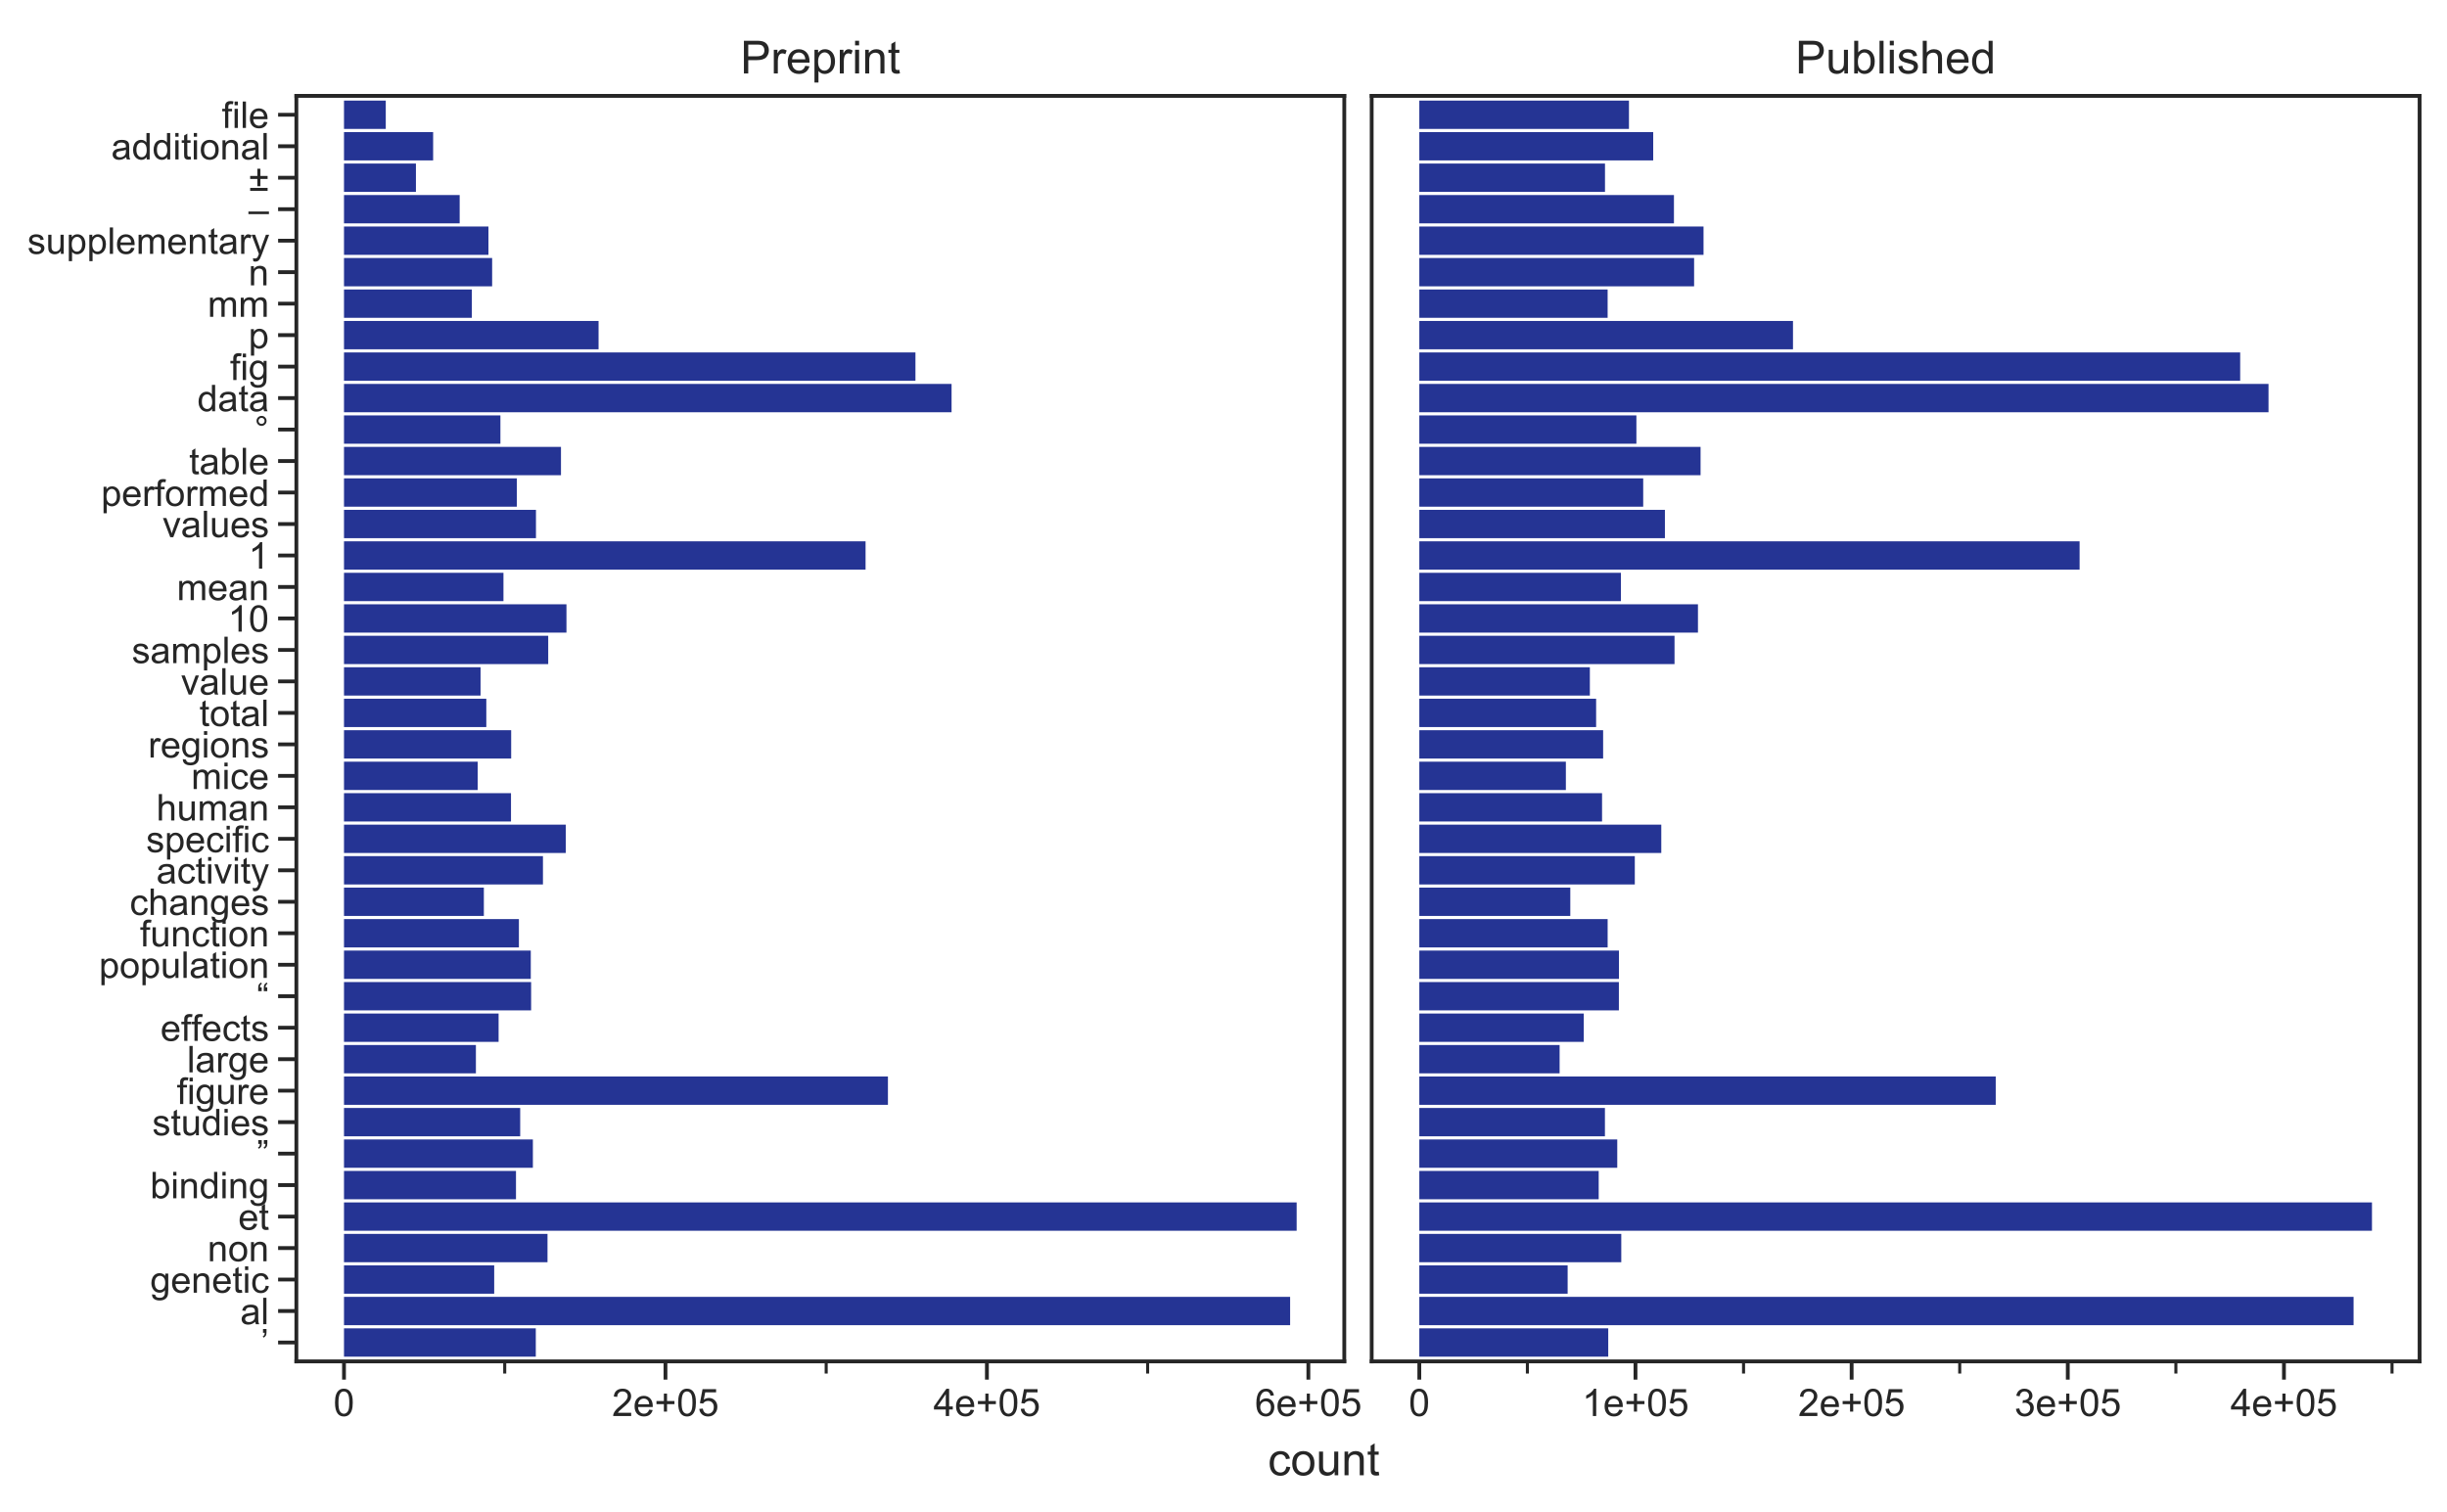 <?xml version="1.0" encoding="utf-8" standalone="no"?>
<!DOCTYPE svg PUBLIC "-//W3C//DTD SVG 1.1//EN"
  "http://www.w3.org/Graphics/SVG/1.1/DTD/svg11.dtd">
<!-- Created with matplotlib (https://matplotlib.org/) -->
<svg height="397.36pt" version="1.1" viewBox="0 0 643.087 397.36" width="643.087pt" xmlns="http://www.w3.org/2000/svg" xmlns:xlink="http://www.w3.org/1999/xlink">
 <defs>
  <style type="text/css">
*{stroke-linecap:butt;stroke-linejoin:round;}
  </style>
 </defs>
 <g id="figure_1">
  <g id="patch_1">
   <path d="M 0 397.36
L 643.087 397.36
L 643.087 0
L 0 0
z
" style="fill:#ffffff;"/>
  </g>
  <g id="axes_1">
   <g id="patch_2">
    <path d="M 77.887 357.84
L 353.287 357.84
L 353.287 25.2
L 77.887 25.2
z
" style="fill:#ffffff;"/>
   </g>
   <g id="matplotlib.axis_1">
    <g id="xtick_1">
     <g id="line2d_1">
      <defs>
       <path d="M 0 0
L 0 4.8
" id="mf5ac12da9e" style="stroke:#262626;"/>
      </defs>
      <g>
       <use style="fill:#262626;stroke:#262626;" x="90.405" xlink:href="#mf5ac12da9e" y="357.84"/>
      </g>
     </g>
     <g id="text_1">
      <!-- 0 -->
      <defs>
       <path d="M 4.156 35.297
Q 4.156 48 6.766 55.734
Q 9.375 63.484 14.516 67.672
Q 19.672 71.875 27.484 71.875
Q 33.25 71.875 37.594 69.547
Q 41.938 67.234 44.766 62.859
Q 47.609 58.5 49.219 52.219
Q 50.828 45.953 50.828 35.297
Q 50.828 22.703 48.234 14.969
Q 45.656 7.234 40.5 3
Q 35.359 -1.219 27.484 -1.219
Q 17.141 -1.219 11.234 6.203
Q 4.156 15.141 4.156 35.297
z
M 13.188 35.297
Q 13.188 17.672 17.312 11.828
Q 21.438 6 27.484 6
Q 33.547 6 37.672 11.859
Q 41.797 17.719 41.797 35.297
Q 41.797 52.984 37.672 58.781
Q 33.547 64.594 27.391 64.594
Q 21.344 64.594 17.719 59.469
Q 13.188 52.938 13.188 35.297
z
" id="ArialMT-48"/>
      </defs>
      <g style="fill:#262626;" transform="translate(87.625 372.198)scale(0.1 -0.1)">
       <use xlink:href="#ArialMT-48"/>
      </g>
     </g>
    </g>
    <g id="xtick_2">
     <g id="line2d_2">
      <g>
       <use style="fill:#262626;stroke:#262626;" x="174.885" xlink:href="#mf5ac12da9e" y="357.84"/>
      </g>
     </g>
     <g id="text_2">
      <!-- 2e+05 -->
      <defs>
       <path d="M 50.344 8.453
L 50.344 0
L 3.031 0
Q 2.938 3.172 4.047 6.109
Q 5.859 10.938 9.828 15.625
Q 13.812 20.312 21.344 26.469
Q 33.016 36.031 37.109 41.625
Q 41.219 47.219 41.219 52.203
Q 41.219 57.422 37.469 61
Q 33.734 64.594 27.734 64.594
Q 21.391 64.594 17.578 60.781
Q 13.766 56.984 13.719 50.25
L 4.688 51.172
Q 5.609 61.281 11.656 66.578
Q 17.719 71.875 27.938 71.875
Q 38.234 71.875 44.234 66.156
Q 50.25 60.453 50.25 52
Q 50.25 47.703 48.484 43.547
Q 46.734 39.406 42.656 34.812
Q 38.578 30.219 29.109 22.219
Q 21.188 15.578 18.938 13.203
Q 16.703 10.844 15.234 8.453
z
" id="ArialMT-50"/>
       <path d="M 42.094 16.703
L 51.172 15.578
Q 49.031 7.625 43.219 3.219
Q 37.406 -1.172 28.375 -1.172
Q 17 -1.172 10.328 5.828
Q 3.656 12.844 3.656 25.484
Q 3.656 38.578 10.391 45.797
Q 17.141 53.031 27.875 53.031
Q 38.281 53.031 44.875 45.953
Q 51.469 38.875 51.469 26.031
Q 51.469 25.25 51.422 23.688
L 12.75 23.688
Q 13.234 15.141 17.578 10.594
Q 21.922 6.062 28.422 6.062
Q 33.25 6.062 36.672 8.594
Q 40.094 11.141 42.094 16.703
z
M 13.234 30.906
L 42.188 30.906
Q 41.609 37.453 38.875 40.719
Q 34.672 45.797 27.984 45.797
Q 21.922 45.797 17.797 41.75
Q 13.672 37.703 13.234 30.906
z
" id="ArialMT-101"/>
       <path d="M 25.047 11.578
L 25.047 31.203
L 5.562 31.203
L 5.562 39.406
L 25.047 39.406
L 25.047 58.891
L 33.344 58.891
L 33.344 39.406
L 52.828 39.406
L 52.828 31.203
L 33.344 31.203
L 33.344 11.578
z
" id="ArialMT-43"/>
       <path d="M 4.156 18.75
L 13.375 19.531
Q 14.406 12.797 18.141 9.391
Q 21.875 6 27.156 6
Q 33.5 6 37.891 10.781
Q 42.281 15.578 42.281 23.484
Q 42.281 31 38.062 35.344
Q 33.844 39.703 27 39.703
Q 22.75 39.703 19.328 37.766
Q 15.922 35.844 13.969 32.766
L 5.719 33.844
L 12.641 70.609
L 48.25 70.609
L 48.25 62.203
L 19.672 62.203
L 15.828 42.969
Q 22.266 47.469 29.344 47.469
Q 38.719 47.469 45.156 40.969
Q 51.609 34.469 51.609 24.266
Q 51.609 14.547 45.953 7.469
Q 39.062 -1.219 27.156 -1.219
Q 17.391 -1.219 11.203 4.25
Q 5.031 9.719 4.156 18.75
z
" id="ArialMT-53"/>
      </defs>
      <g style="fill:#262626;" transform="translate(160.843 372.198)scale(0.1 -0.1)">
       <use xlink:href="#ArialMT-50"/>
       <use x="55.615" xlink:href="#ArialMT-101"/>
       <use x="111.23" xlink:href="#ArialMT-43"/>
       <use x="169.629" xlink:href="#ArialMT-48"/>
       <use x="225.244" xlink:href="#ArialMT-53"/>
      </g>
     </g>
    </g>
    <g id="xtick_3">
     <g id="line2d_3">
      <g>
       <use style="fill:#262626;stroke:#262626;" x="259.365" xlink:href="#mf5ac12da9e" y="357.84"/>
      </g>
     </g>
     <g id="text_3">
      <!-- 4e+05 -->
      <defs>
       <path d="M 32.328 0
L 32.328 17.141
L 1.266 17.141
L 1.266 25.203
L 33.938 71.578
L 41.109 71.578
L 41.109 25.203
L 50.781 25.203
L 50.781 17.141
L 41.109 17.141
L 41.109 0
z
M 32.328 25.203
L 32.328 57.469
L 9.906 25.203
z
" id="ArialMT-52"/>
      </defs>
      <g style="fill:#262626;" transform="translate(245.323 372.198)scale(0.1 -0.1)">
       <use xlink:href="#ArialMT-52"/>
       <use x="55.615" xlink:href="#ArialMT-101"/>
       <use x="111.23" xlink:href="#ArialMT-43"/>
       <use x="169.629" xlink:href="#ArialMT-48"/>
       <use x="225.244" xlink:href="#ArialMT-53"/>
      </g>
     </g>
    </g>
    <g id="xtick_4">
     <g id="line2d_4">
      <g>
       <use style="fill:#262626;stroke:#262626;" x="343.845" xlink:href="#mf5ac12da9e" y="357.84"/>
      </g>
     </g>
     <g id="text_4">
      <!-- 6e+05 -->
      <defs>
       <path d="M 49.75 54.047
L 41.016 53.375
Q 39.844 58.547 37.703 60.891
Q 34.125 64.656 28.906 64.656
Q 24.703 64.656 21.531 62.312
Q 17.391 59.281 14.984 53.469
Q 12.594 47.656 12.5 36.922
Q 15.672 41.75 20.266 44.094
Q 24.859 46.438 29.891 46.438
Q 38.672 46.438 44.844 39.969
Q 51.031 33.5 51.031 23.25
Q 51.031 16.5 48.125 10.719
Q 45.219 4.938 40.141 1.859
Q 35.062 -1.219 28.609 -1.219
Q 17.625 -1.219 10.688 6.859
Q 3.766 14.938 3.766 33.5
Q 3.766 54.25 11.422 63.672
Q 18.109 71.875 29.438 71.875
Q 37.891 71.875 43.281 67.141
Q 48.688 62.406 49.75 54.047
z
M 13.875 23.188
Q 13.875 18.656 15.797 14.5
Q 17.719 10.359 21.188 8.172
Q 24.656 6 28.469 6
Q 34.031 6 38.031 10.484
Q 42.047 14.984 42.047 22.703
Q 42.047 30.125 38.078 34.391
Q 34.125 38.672 28.125 38.672
Q 22.172 38.672 18.016 34.391
Q 13.875 30.125 13.875 23.188
z
" id="ArialMT-54"/>
      </defs>
      <g style="fill:#262626;" transform="translate(329.803 372.198)scale(0.1 -0.1)">
       <use xlink:href="#ArialMT-54"/>
       <use x="55.615" xlink:href="#ArialMT-101"/>
       <use x="111.23" xlink:href="#ArialMT-43"/>
       <use x="169.629" xlink:href="#ArialMT-48"/>
       <use x="225.244" xlink:href="#ArialMT-53"/>
      </g>
     </g>
    </g>
    <g id="xtick_5">
     <g id="line2d_5">
      <defs>
       <path d="M 0 0
L 0 3.2
" id="m378b5d8abe" style="stroke:#262626;stroke-width:0.8;"/>
      </defs>
      <g>
       <use style="fill:#262626;stroke:#262626;stroke-width:0.8;" x="132.645" xlink:href="#m378b5d8abe" y="357.84"/>
      </g>
     </g>
    </g>
    <g id="xtick_6">
     <g id="line2d_6">
      <g>
       <use style="fill:#262626;stroke:#262626;stroke-width:0.8;" x="217.125" xlink:href="#m378b5d8abe" y="357.84"/>
      </g>
     </g>
    </g>
    <g id="xtick_7">
     <g id="line2d_7">
      <g>
       <use style="fill:#262626;stroke:#262626;stroke-width:0.8;" x="301.605" xlink:href="#m378b5d8abe" y="357.84"/>
      </g>
     </g>
    </g>
   </g>
   <g id="matplotlib.axis_2">
    <g id="ytick_1">
     <g id="line2d_8">
      <defs>
       <path d="M 0 0
L -4.8 0
" id="m46bb3c29c1" style="stroke:#262626;"/>
      </defs>
      <g>
       <use style="fill:#262626;stroke:#262626;" x="77.887" xlink:href="#m46bb3c29c1" y="352.875"/>
      </g>
     </g>
     <g id="text_5">
      <!-- ’ -->
      <defs>
       <path d="M 6.062 62.109
L 6.062 72.312
L 15.484 72.312
L 15.484 64.266
Q 15.484 57.719 13.969 54.828
Q 11.859 50.875 7.422 48.875
L 5.281 52.344
Q 7.906 53.422 9.203 55.734
Q 10.5 58.062 10.641 62.109
z
" id="ArialMT-8217"/>
      </defs>
      <g style="fill:#262626;" transform="translate(68.536 356.34)scale(0.097 -0.097)">
       <use xlink:href="#ArialMT-8217"/>
      </g>
     </g>
    </g>
    <g id="ytick_2">
     <g id="line2d_9">
      <g>
       <use style="fill:#262626;stroke:#262626;" x="77.887" xlink:href="#m46bb3c29c1" y="344.601"/>
      </g>
     </g>
     <g id="text_6">
      <!-- al -->
      <defs>
       <path d="M 40.438 6.391
Q 35.547 2.25 31.031 0.531
Q 26.516 -1.172 21.344 -1.172
Q 12.797 -1.172 8.203 3
Q 3.609 7.172 3.609 13.672
Q 3.609 17.484 5.344 20.625
Q 7.078 23.781 9.891 25.688
Q 12.703 27.594 16.219 28.562
Q 18.797 29.25 24.031 29.891
Q 34.672 31.156 39.703 32.906
Q 39.75 34.719 39.75 35.203
Q 39.75 40.578 37.25 42.781
Q 33.891 45.75 27.25 45.75
Q 21.047 45.75 18.094 43.578
Q 15.141 41.406 13.719 35.891
L 5.125 37.062
Q 6.297 42.578 8.984 45.969
Q 11.672 49.359 16.75 51.188
Q 21.828 53.031 28.516 53.031
Q 35.156 53.031 39.297 51.469
Q 43.453 49.906 45.406 47.531
Q 47.359 45.172 48.141 41.547
Q 48.578 39.312 48.578 33.453
L 48.578 21.734
Q 48.578 9.469 49.141 6.219
Q 49.703 2.984 51.375 0
L 42.188 0
Q 40.828 2.734 40.438 6.391
z
M 39.703 26.031
Q 34.906 24.078 25.344 22.703
Q 19.922 21.922 17.672 20.938
Q 15.438 19.969 14.203 18.094
Q 12.984 16.219 12.984 13.922
Q 12.984 10.406 15.641 8.062
Q 18.312 5.719 23.438 5.719
Q 28.516 5.719 32.469 7.938
Q 36.422 10.156 38.281 14.016
Q 39.703 17 39.703 22.797
z
" id="ArialMT-97"/>
       <path d="M 6.391 0
L 6.391 71.578
L 15.188 71.578
L 15.188 0
z
" id="ArialMT-108"/>
      </defs>
      <g style="fill:#262626;" transform="translate(63.153 348.065)scale(0.097 -0.097)">
       <use xlink:href="#ArialMT-97"/>
       <use x="55.615" xlink:href="#ArialMT-108"/>
      </g>
     </g>
    </g>
    <g id="ytick_3">
     <g id="line2d_10">
      <g>
       <use style="fill:#262626;stroke:#262626;" x="77.887" xlink:href="#m46bb3c29c1" y="336.326"/>
      </g>
     </g>
     <g id="text_7">
      <!-- genetic -->
      <defs>
       <path d="M 4.984 -4.297
L 13.531 -5.562
Q 14.062 -9.516 16.5 -11.328
Q 19.781 -13.766 25.438 -13.766
Q 31.547 -13.766 34.859 -11.328
Q 38.188 -8.891 39.359 -4.5
Q 40.047 -1.812 39.984 6.781
Q 34.234 0 25.641 0
Q 14.938 0 9.078 7.719
Q 3.219 15.438 3.219 26.219
Q 3.219 33.641 5.906 39.906
Q 8.594 46.188 13.688 49.609
Q 18.797 53.031 25.688 53.031
Q 34.859 53.031 40.828 45.609
L 40.828 51.859
L 48.922 51.859
L 48.922 7.031
Q 48.922 -5.078 46.453 -10.125
Q 44 -15.188 38.641 -18.109
Q 33.297 -21.047 25.484 -21.047
Q 16.219 -21.047 10.5 -16.875
Q 4.781 -12.703 4.984 -4.297
z
M 12.25 26.859
Q 12.25 16.656 16.297 11.969
Q 20.359 7.281 26.469 7.281
Q 32.516 7.281 36.609 11.938
Q 40.719 16.609 40.719 26.562
Q 40.719 36.078 36.5 40.906
Q 32.281 45.75 26.312 45.75
Q 20.453 45.75 16.344 40.984
Q 12.25 36.234 12.25 26.859
z
" id="ArialMT-103"/>
       <path d="M 6.594 0
L 6.594 51.859
L 14.5 51.859
L 14.5 44.484
Q 20.219 53.031 31 53.031
Q 35.688 53.031 39.625 51.344
Q 43.562 49.656 45.516 46.922
Q 47.469 44.188 48.25 40.438
Q 48.734 37.984 48.734 31.891
L 48.734 0
L 39.938 0
L 39.938 31.547
Q 39.938 36.922 38.906 39.578
Q 37.891 42.234 35.281 43.812
Q 32.672 45.406 29.156 45.406
Q 23.531 45.406 19.453 41.844
Q 15.375 38.281 15.375 28.328
L 15.375 0
z
" id="ArialMT-110"/>
       <path d="M 25.781 7.859
L 27.047 0.094
Q 23.344 -0.688 20.406 -0.688
Q 15.625 -0.688 12.984 0.828
Q 10.359 2.344 9.281 4.812
Q 8.203 7.281 8.203 15.188
L 8.203 45.016
L 1.766 45.016
L 1.766 51.859
L 8.203 51.859
L 8.203 64.703
L 16.938 69.969
L 16.938 51.859
L 25.781 51.859
L 25.781 45.016
L 16.938 45.016
L 16.938 14.703
Q 16.938 10.938 17.406 9.859
Q 17.875 8.797 18.922 8.156
Q 19.969 7.516 21.922 7.516
Q 23.391 7.516 25.781 7.859
z
" id="ArialMT-116"/>
       <path d="M 6.641 61.469
L 6.641 71.578
L 15.438 71.578
L 15.438 61.469
z
M 6.641 0
L 6.641 51.859
L 15.438 51.859
L 15.438 0
z
" id="ArialMT-105"/>
       <path d="M 40.438 19
L 49.078 17.875
Q 47.656 8.938 41.812 3.875
Q 35.984 -1.172 27.484 -1.172
Q 16.844 -1.172 10.375 5.781
Q 3.906 12.75 3.906 25.734
Q 3.906 34.125 6.688 40.422
Q 9.469 46.734 15.156 49.875
Q 20.844 53.031 27.547 53.031
Q 35.984 53.031 41.359 48.75
Q 46.734 44.484 48.25 36.625
L 39.703 35.297
Q 38.484 40.531 35.375 43.156
Q 32.281 45.797 27.875 45.797
Q 21.234 45.797 17.078 41.031
Q 12.938 36.281 12.938 25.984
Q 12.938 15.531 16.938 10.797
Q 20.953 6.062 27.391 6.062
Q 32.562 6.062 36.031 9.234
Q 39.5 12.406 40.438 19
z
" id="ArialMT-99"/>
      </defs>
      <g style="fill:#262626;" transform="translate(39.475 339.79)scale(0.097 -0.097)">
       <use xlink:href="#ArialMT-103"/>
       <use x="55.615" xlink:href="#ArialMT-101"/>
       <use x="111.23" xlink:href="#ArialMT-110"/>
       <use x="166.846" xlink:href="#ArialMT-101"/>
       <use x="222.461" xlink:href="#ArialMT-116"/>
       <use x="250.244" xlink:href="#ArialMT-105"/>
       <use x="272.461" xlink:href="#ArialMT-99"/>
      </g>
     </g>
    </g>
    <g id="ytick_4">
     <g id="line2d_11">
      <g>
       <use style="fill:#262626;stroke:#262626;" x="77.887" xlink:href="#m46bb3c29c1" y="328.051"/>
      </g>
     </g>
     <g id="text_8">
      <!-- non -->
      <defs>
       <path d="M 3.328 25.922
Q 3.328 40.328 11.328 47.266
Q 18.016 53.031 27.641 53.031
Q 38.328 53.031 45.109 46.016
Q 51.906 39.016 51.906 26.656
Q 51.906 16.656 48.906 10.906
Q 45.906 5.172 40.156 2
Q 34.422 -1.172 27.641 -1.172
Q 16.75 -1.172 10.031 5.812
Q 3.328 12.797 3.328 25.922
z
M 12.359 25.922
Q 12.359 15.969 16.703 11.016
Q 21.047 6.062 27.641 6.062
Q 34.188 6.062 38.531 11.031
Q 42.875 16.016 42.875 26.219
Q 42.875 35.844 38.5 40.797
Q 34.125 45.75 27.641 45.75
Q 21.047 45.75 16.703 40.812
Q 12.359 35.891 12.359 25.922
z
" id="ArialMT-111"/>
      </defs>
      <g style="fill:#262626;" transform="translate(54.538 331.516)scale(0.097 -0.097)">
       <use xlink:href="#ArialMT-110"/>
       <use x="55.615" xlink:href="#ArialMT-111"/>
       <use x="111.23" xlink:href="#ArialMT-110"/>
      </g>
     </g>
    </g>
    <g id="ytick_5">
     <g id="line2d_12">
      <g>
       <use style="fill:#262626;stroke:#262626;" x="77.887" xlink:href="#m46bb3c29c1" y="319.777"/>
      </g>
     </g>
     <g id="text_9">
      <!-- et -->
      <g style="fill:#262626;" transform="translate(62.615 323.241)scale(0.097 -0.097)">
       <use xlink:href="#ArialMT-101"/>
       <use x="55.615" xlink:href="#ArialMT-116"/>
      </g>
     </g>
    </g>
    <g id="ytick_6">
     <g id="line2d_13">
      <g>
       <use style="fill:#262626;stroke:#262626;" x="77.887" xlink:href="#m46bb3c29c1" y="311.502"/>
      </g>
     </g>
     <g id="text_10">
      <!-- binding -->
      <defs>
       <path d="M 14.703 0
L 6.547 0
L 6.547 71.578
L 15.328 71.578
L 15.328 46.047
Q 20.906 53.031 29.547 53.031
Q 34.328 53.031 38.594 51.094
Q 42.875 49.172 45.625 45.672
Q 48.391 42.188 49.953 37.25
Q 51.516 32.328 51.516 26.703
Q 51.516 13.375 44.922 6.094
Q 38.328 -1.172 29.109 -1.172
Q 19.922 -1.172 14.703 6.5
z
M 14.594 26.312
Q 14.594 17 17.141 12.844
Q 21.297 6.062 28.375 6.062
Q 34.125 6.062 38.328 11.062
Q 42.531 16.062 42.531 25.984
Q 42.531 36.141 38.5 40.969
Q 34.469 45.797 28.766 45.797
Q 23 45.797 18.797 40.797
Q 14.594 35.797 14.594 26.312
z
" id="ArialMT-98"/>
       <path d="M 40.234 0
L 40.234 6.547
Q 35.297 -1.172 25.734 -1.172
Q 19.531 -1.172 14.328 2.25
Q 9.125 5.672 6.266 11.797
Q 3.422 17.922 3.422 25.875
Q 3.422 33.641 6 39.969
Q 8.594 46.297 13.766 49.656
Q 18.953 53.031 25.344 53.031
Q 30.031 53.031 33.688 51.047
Q 37.359 49.078 39.656 45.906
L 39.656 71.578
L 48.391 71.578
L 48.391 0
z
M 12.453 25.875
Q 12.453 15.922 16.641 10.984
Q 20.844 6.062 26.562 6.062
Q 32.328 6.062 36.344 10.766
Q 40.375 15.484 40.375 25.141
Q 40.375 35.797 36.266 40.766
Q 32.172 45.75 26.172 45.75
Q 20.312 45.75 16.375 40.969
Q 12.453 36.188 12.453 25.875
z
" id="ArialMT-100"/>
      </defs>
      <g style="fill:#262626;" transform="translate(39.471 314.966)scale(0.097 -0.097)">
       <use xlink:href="#ArialMT-98"/>
       <use x="55.615" xlink:href="#ArialMT-105"/>
       <use x="77.832" xlink:href="#ArialMT-110"/>
       <use x="133.447" xlink:href="#ArialMT-100"/>
       <use x="189.062" xlink:href="#ArialMT-105"/>
       <use x="211.279" xlink:href="#ArialMT-110"/>
       <use x="266.895" xlink:href="#ArialMT-103"/>
      </g>
     </g>
    </g>
    <g id="ytick_7">
     <g id="line2d_14">
      <g>
       <use style="fill:#262626;stroke:#262626;" x="77.887" xlink:href="#m46bb3c29c1" y="303.227"/>
      </g>
     </g>
     <g id="text_11">
      <!-- ” -->
      <defs>
       <path d="M 4.25 62.109
L 4.25 72.312
L 13.672 72.312
L 13.672 64.266
Q 13.672 57.719 12.156 54.828
Q 10.062 50.875 5.609 48.875
L 3.469 52.344
Q 6.109 53.422 7.391 55.734
Q 8.688 58.062 8.844 62.109
z
M 19.391 62.109
L 19.391 72.312
L 28.812 72.312
L 28.812 64.266
Q 28.812 57.719 27.297 54.828
Q 25.203 50.875 20.75 48.875
L 18.609 52.344
Q 21.234 53.422 22.531 55.734
Q 23.828 58.062 23.969 62.109
z
" id="ArialMT-8221"/>
      </defs>
      <g style="fill:#262626;" transform="translate(67.464 306.692)scale(0.097 -0.097)">
       <use xlink:href="#ArialMT-8221"/>
      </g>
     </g>
    </g>
    <g id="ytick_8">
     <g id="line2d_15">
      <g>
       <use style="fill:#262626;stroke:#262626;" x="77.887" xlink:href="#m46bb3c29c1" y="294.953"/>
      </g>
     </g>
     <g id="text_12">
      <!-- studies -->
      <defs>
       <path d="M 3.078 15.484
L 11.766 16.844
Q 12.5 11.625 15.844 8.844
Q 19.188 6.062 25.203 6.062
Q 31.25 6.062 34.172 8.516
Q 37.109 10.984 37.109 14.312
Q 37.109 17.281 34.516 19
Q 32.719 20.172 25.531 21.969
Q 15.875 24.422 12.141 26.203
Q 8.406 27.984 6.469 31.125
Q 4.547 34.281 4.547 38.094
Q 4.547 41.547 6.125 44.5
Q 7.719 47.469 10.453 49.422
Q 12.5 50.922 16.031 51.969
Q 19.578 53.031 23.641 53.031
Q 29.734 53.031 34.344 51.266
Q 38.969 49.516 41.156 46.5
Q 43.359 43.5 44.188 38.484
L 35.594 37.312
Q 35.016 41.312 32.203 43.547
Q 29.391 45.797 24.266 45.797
Q 18.219 45.797 15.625 43.797
Q 13.031 41.797 13.031 39.109
Q 13.031 37.406 14.109 36.031
Q 15.188 34.625 17.484 33.688
Q 18.797 33.203 25.25 31.453
Q 34.578 28.953 38.25 27.359
Q 41.938 25.781 44.031 22.75
Q 46.141 19.734 46.141 15.234
Q 46.141 10.844 43.578 6.953
Q 41.016 3.078 36.172 0.953
Q 31.344 -1.172 25.25 -1.172
Q 15.141 -1.172 9.844 3.031
Q 4.547 7.234 3.078 15.484
z
" id="ArialMT-115"/>
       <path d="M 40.578 0
L 40.578 7.625
Q 34.516 -1.172 24.125 -1.172
Q 19.531 -1.172 15.547 0.578
Q 11.578 2.344 9.641 5
Q 7.719 7.672 6.938 11.531
Q 6.391 14.109 6.391 19.734
L 6.391 51.859
L 15.188 51.859
L 15.188 23.094
Q 15.188 16.219 15.719 13.812
Q 16.547 10.359 19.234 8.375
Q 21.922 6.391 25.875 6.391
Q 29.828 6.391 33.297 8.422
Q 36.766 10.453 38.203 13.938
Q 39.656 17.438 39.656 24.078
L 39.656 51.859
L 48.438 51.859
L 48.438 0
z
" id="ArialMT-117"/>
      </defs>
      <g style="fill:#262626;" transform="translate(40.018 298.417)scale(0.097 -0.097)">
       <use xlink:href="#ArialMT-115"/>
       <use x="50" xlink:href="#ArialMT-116"/>
       <use x="77.783" xlink:href="#ArialMT-117"/>
       <use x="133.398" xlink:href="#ArialMT-100"/>
       <use x="189.014" xlink:href="#ArialMT-105"/>
       <use x="211.23" xlink:href="#ArialMT-101"/>
       <use x="266.846" xlink:href="#ArialMT-115"/>
      </g>
     </g>
    </g>
    <g id="ytick_9">
     <g id="line2d_16">
      <g>
       <use style="fill:#262626;stroke:#262626;" x="77.887" xlink:href="#m46bb3c29c1" y="286.678"/>
      </g>
     </g>
     <g id="text_13">
      <!-- figure -->
      <defs>
       <path d="M 8.688 0
L 8.688 45.016
L 0.922 45.016
L 0.922 51.859
L 8.688 51.859
L 8.688 57.375
Q 8.688 62.594 9.625 65.141
Q 10.891 68.562 14.078 70.672
Q 17.281 72.797 23.047 72.797
Q 26.766 72.797 31.25 71.922
L 29.938 64.266
Q 27.203 64.75 24.75 64.75
Q 20.75 64.75 19.094 63.031
Q 17.438 61.328 17.438 56.641
L 17.438 51.859
L 27.547 51.859
L 27.547 45.016
L 17.438 45.016
L 17.438 0
z
" id="ArialMT-102"/>
       <path d="M 6.5 0
L 6.5 51.859
L 14.406 51.859
L 14.406 44
Q 17.438 49.516 20 51.266
Q 22.562 53.031 25.641 53.031
Q 30.078 53.031 34.672 50.203
L 31.641 42.047
Q 28.422 43.953 25.203 43.953
Q 22.312 43.953 20.016 42.219
Q 17.719 40.484 16.75 37.406
Q 15.281 32.719 15.281 27.156
L 15.281 0
z
" id="ArialMT-114"/>
      </defs>
      <g style="fill:#262626;" transform="translate(46.475 290.202)scale(0.097 -0.097)">
       <use xlink:href="#ArialMT-102"/>
       <use x="27.783" xlink:href="#ArialMT-105"/>
       <use x="50" xlink:href="#ArialMT-103"/>
       <use x="105.615" xlink:href="#ArialMT-117"/>
       <use x="161.23" xlink:href="#ArialMT-114"/>
       <use x="194.531" xlink:href="#ArialMT-101"/>
      </g>
     </g>
    </g>
    <g id="ytick_10">
     <g id="line2d_17">
      <g>
       <use style="fill:#262626;stroke:#262626;" x="77.887" xlink:href="#m46bb3c29c1" y="278.404"/>
      </g>
     </g>
     <g id="text_14">
      <!-- large -->
      <g style="fill:#262626;" transform="translate(49.164 281.868)scale(0.097 -0.097)">
       <use xlink:href="#ArialMT-108"/>
       <use x="22.217" xlink:href="#ArialMT-97"/>
       <use x="77.832" xlink:href="#ArialMT-114"/>
       <use x="111.133" xlink:href="#ArialMT-103"/>
       <use x="166.748" xlink:href="#ArialMT-101"/>
      </g>
     </g>
    </g>
    <g id="ytick_11">
     <g id="line2d_18">
      <g>
       <use style="fill:#262626;stroke:#262626;" x="77.887" xlink:href="#m46bb3c29c1" y="270.129"/>
      </g>
     </g>
     <g id="text_15">
      <!-- effects -->
      <g style="fill:#262626;" transform="translate(42.175 273.593)scale(0.097 -0.097)">
       <use xlink:href="#ArialMT-101"/>
       <use x="55.615" xlink:href="#ArialMT-102"/>
       <use x="83.383" xlink:href="#ArialMT-102"/>
       <use x="111.166" xlink:href="#ArialMT-101"/>
       <use x="166.781" xlink:href="#ArialMT-99"/>
       <use x="216.781" xlink:href="#ArialMT-116"/>
       <use x="244.564" xlink:href="#ArialMT-115"/>
      </g>
     </g>
    </g>
    <g id="ytick_12">
     <g id="line2d_19">
      <g>
       <use style="fill:#262626;stroke:#262626;" x="77.887" xlink:href="#m46bb3c29c1" y="261.854"/>
      </g>
     </g>
     <g id="text_16">
      <!-- “ -->
      <defs>
       <path d="M 13.484 59.578
L 13.484 49.359
L 4.047 49.359
L 4.047 57.422
Q 4.047 63.969 5.609 66.891
Q 7.672 70.797 12.109 72.797
L 14.266 69.391
Q 11.578 68.266 10.297 66.031
Q 9.031 63.812 8.891 59.578
z
M 28.609 59.578
L 28.609 49.359
L 19.188 49.359
L 19.188 57.422
Q 19.188 63.969 20.75 66.891
Q 22.797 70.797 27.25 72.797
L 29.391 69.391
Q 26.703 68.266 25.438 66.031
Q 24.172 63.812 24.031 59.578
z
" id="ArialMT-8220"/>
      </defs>
      <g style="fill:#262626;" transform="translate(67.464 265.319)scale(0.097 -0.097)">
       <use xlink:href="#ArialMT-8220"/>
      </g>
     </g>
    </g>
    <g id="ytick_13">
     <g id="line2d_20">
      <g>
       <use style="fill:#262626;stroke:#262626;" x="77.887" xlink:href="#m46bb3c29c1" y="253.58"/>
      </g>
     </g>
     <g id="text_17">
      <!-- population -->
      <defs>
       <path d="M 6.594 -19.875
L 6.594 51.859
L 14.594 51.859
L 14.594 45.125
Q 17.438 49.078 21 51.047
Q 24.562 53.031 29.641 53.031
Q 36.281 53.031 41.359 49.609
Q 46.438 46.188 49.016 39.953
Q 51.609 33.734 51.609 26.312
Q 51.609 18.359 48.75 11.984
Q 45.906 5.609 40.453 2.219
Q 35.016 -1.172 29 -1.172
Q 24.609 -1.172 21.109 0.688
Q 17.625 2.547 15.375 5.375
L 15.375 -19.875
z
M 14.547 25.641
Q 14.547 15.625 18.594 10.844
Q 22.656 6.062 28.422 6.062
Q 34.281 6.062 38.453 11.016
Q 42.625 15.969 42.625 26.375
Q 42.625 36.281 38.547 41.203
Q 34.469 46.141 28.812 46.141
Q 23.188 46.141 18.859 40.891
Q 14.547 35.641 14.547 25.641
z
" id="ArialMT-112"/>
      </defs>
      <g style="fill:#262626;" transform="translate(26.015 257.044)scale(0.097 -0.097)">
       <use xlink:href="#ArialMT-112"/>
       <use x="55.615" xlink:href="#ArialMT-111"/>
       <use x="111.23" xlink:href="#ArialMT-112"/>
       <use x="166.846" xlink:href="#ArialMT-117"/>
       <use x="222.461" xlink:href="#ArialMT-108"/>
       <use x="244.678" xlink:href="#ArialMT-97"/>
       <use x="300.293" xlink:href="#ArialMT-116"/>
       <use x="328.076" xlink:href="#ArialMT-105"/>
       <use x="350.293" xlink:href="#ArialMT-111"/>
       <use x="405.908" xlink:href="#ArialMT-110"/>
      </g>
     </g>
    </g>
    <g id="ytick_14">
     <g id="line2d_21">
      <g>
       <use style="fill:#262626;stroke:#262626;" x="77.887" xlink:href="#m46bb3c29c1" y="245.305"/>
      </g>
     </g>
     <g id="text_18">
      <!-- function -->
      <g style="fill:#262626;" transform="translate(36.786 248.769)scale(0.097 -0.097)">
       <use xlink:href="#ArialMT-102"/>
       <use x="27.783" xlink:href="#ArialMT-117"/>
       <use x="83.398" xlink:href="#ArialMT-110"/>
       <use x="139.014" xlink:href="#ArialMT-99"/>
       <use x="189.014" xlink:href="#ArialMT-116"/>
       <use x="216.797" xlink:href="#ArialMT-105"/>
       <use x="239.014" xlink:href="#ArialMT-111"/>
       <use x="294.629" xlink:href="#ArialMT-110"/>
      </g>
     </g>
    </g>
    <g id="ytick_15">
     <g id="line2d_22">
      <g>
       <use style="fill:#262626;stroke:#262626;" x="77.887" xlink:href="#m46bb3c29c1" y="237.03"/>
      </g>
     </g>
     <g id="text_19">
      <!-- changes -->
      <defs>
       <path d="M 6.594 0
L 6.594 71.578
L 15.375 71.578
L 15.375 45.906
Q 21.531 53.031 30.906 53.031
Q 36.672 53.031 40.922 50.75
Q 45.172 48.484 47 44.484
Q 48.828 40.484 48.828 32.859
L 48.828 0
L 40.047 0
L 40.047 32.859
Q 40.047 39.453 37.188 42.453
Q 34.328 45.453 29.109 45.453
Q 25.203 45.453 21.75 43.422
Q 18.312 41.406 16.844 37.938
Q 15.375 34.469 15.375 28.375
L 15.375 0
z
" id="ArialMT-104"/>
      </defs>
      <g style="fill:#262626;" transform="translate(34.092 240.495)scale(0.097 -0.097)">
       <use xlink:href="#ArialMT-99"/>
       <use x="50" xlink:href="#ArialMT-104"/>
       <use x="105.615" xlink:href="#ArialMT-97"/>
       <use x="161.23" xlink:href="#ArialMT-110"/>
       <use x="216.846" xlink:href="#ArialMT-103"/>
       <use x="272.461" xlink:href="#ArialMT-101"/>
       <use x="328.076" xlink:href="#ArialMT-115"/>
      </g>
     </g>
    </g>
    <g id="ytick_16">
     <g id="line2d_23">
      <g>
       <use style="fill:#262626;stroke:#262626;" x="77.887" xlink:href="#m46bb3c29c1" y="228.756"/>
      </g>
     </g>
     <g id="text_20">
      <!-- activity -->
      <defs>
       <path d="M 21 0
L 1.266 51.859
L 10.547 51.859
L 21.688 20.797
Q 23.484 15.766 25 10.359
Q 26.172 14.453 28.266 20.219
L 39.797 51.859
L 48.828 51.859
L 29.203 0
z
" id="ArialMT-118"/>
       <path d="M 6.203 -19.969
L 5.219 -11.719
Q 8.109 -12.5 10.25 -12.5
Q 13.188 -12.5 14.938 -11.516
Q 16.703 -10.547 17.828 -8.797
Q 18.656 -7.469 20.516 -2.25
Q 20.75 -1.516 21.297 -0.094
L 1.609 51.859
L 11.078 51.859
L 21.875 21.828
Q 23.969 16.109 25.641 9.812
Q 27.156 15.875 29.25 21.625
L 40.328 51.859
L 49.125 51.859
L 29.391 -0.875
Q 26.219 -9.422 24.469 -12.641
Q 22.125 -17 19.094 -19.016
Q 16.062 -21.047 11.859 -21.047
Q 9.328 -21.047 6.203 -19.969
z
" id="ArialMT-121"/>
      </defs>
      <g style="fill:#262626;" transform="translate(41.104 232.22)scale(0.097 -0.097)">
       <use xlink:href="#ArialMT-97"/>
       <use x="55.615" xlink:href="#ArialMT-99"/>
       <use x="105.615" xlink:href="#ArialMT-116"/>
       <use x="133.398" xlink:href="#ArialMT-105"/>
       <use x="155.615" xlink:href="#ArialMT-118"/>
       <use x="205.615" xlink:href="#ArialMT-105"/>
       <use x="227.832" xlink:href="#ArialMT-116"/>
       <use x="255.615" xlink:href="#ArialMT-121"/>
      </g>
     </g>
    </g>
    <g id="ytick_17">
     <g id="line2d_24">
      <g>
       <use style="fill:#262626;stroke:#262626;" x="77.887" xlink:href="#m46bb3c29c1" y="220.481"/>
      </g>
     </g>
     <g id="text_21">
      <!-- specific -->
      <g style="fill:#262626;" transform="translate(38.41 224.005)scale(0.097 -0.097)">
       <use xlink:href="#ArialMT-115"/>
       <use x="50" xlink:href="#ArialMT-112"/>
       <use x="105.615" xlink:href="#ArialMT-101"/>
       <use x="161.23" xlink:href="#ArialMT-99"/>
       <use x="211.23" xlink:href="#ArialMT-105"/>
       <use x="233.447" xlink:href="#ArialMT-102"/>
       <use x="261.23" xlink:href="#ArialMT-105"/>
       <use x="283.447" xlink:href="#ArialMT-99"/>
      </g>
     </g>
    </g>
    <g id="ytick_18">
     <g id="line2d_25">
      <g>
       <use style="fill:#262626;stroke:#262626;" x="77.887" xlink:href="#m46bb3c29c1" y="212.207"/>
      </g>
     </g>
     <g id="text_22">
      <!-- human -->
      <defs>
       <path d="M 6.594 0
L 6.594 51.859
L 14.453 51.859
L 14.453 44.578
Q 16.891 48.391 20.938 50.703
Q 25 53.031 30.172 53.031
Q 35.938 53.031 39.625 50.641
Q 43.312 48.25 44.828 43.953
Q 50.984 53.031 60.844 53.031
Q 68.562 53.031 72.703 48.75
Q 76.859 44.484 76.859 35.594
L 76.859 0
L 68.109 0
L 68.109 32.672
Q 68.109 37.938 67.25 40.25
Q 66.406 42.578 64.156 43.984
Q 61.922 45.406 58.891 45.406
Q 53.422 45.406 49.797 41.766
Q 46.188 38.141 46.188 30.125
L 46.188 0
L 37.406 0
L 37.406 33.688
Q 37.406 39.547 35.25 42.469
Q 33.109 45.406 28.219 45.406
Q 24.516 45.406 21.359 43.453
Q 18.219 41.5 16.797 37.734
Q 15.375 33.984 15.375 26.906
L 15.375 0
z
" id="ArialMT-109"/>
      </defs>
      <g style="fill:#262626;" transform="translate(41.092 215.671)scale(0.097 -0.097)">
       <use xlink:href="#ArialMT-104"/>
       <use x="55.615" xlink:href="#ArialMT-117"/>
       <use x="111.23" xlink:href="#ArialMT-109"/>
       <use x="194.531" xlink:href="#ArialMT-97"/>
       <use x="250.146" xlink:href="#ArialMT-110"/>
      </g>
     </g>
    </g>
    <g id="ytick_19">
     <g id="line2d_26">
      <g>
       <use style="fill:#262626;stroke:#262626;" x="77.887" xlink:href="#m46bb3c29c1" y="203.932"/>
      </g>
     </g>
     <g id="text_23">
      <!-- mice -->
      <g style="fill:#262626;" transform="translate(50.25 207.396)scale(0.097 -0.097)">
       <use xlink:href="#ArialMT-109"/>
       <use x="83.301" xlink:href="#ArialMT-105"/>
       <use x="105.518" xlink:href="#ArialMT-99"/>
       <use x="155.518" xlink:href="#ArialMT-101"/>
      </g>
     </g>
    </g>
    <g id="ytick_20">
     <g id="line2d_27">
      <g>
       <use style="fill:#262626;stroke:#262626;" x="77.887" xlink:href="#m46bb3c29c1" y="195.657"/>
      </g>
     </g>
     <g id="text_24">
      <!-- regions -->
      <g style="fill:#262626;" transform="translate(38.941 199.122)scale(0.097 -0.097)">
       <use xlink:href="#ArialMT-114"/>
       <use x="33.301" xlink:href="#ArialMT-101"/>
       <use x="88.916" xlink:href="#ArialMT-103"/>
       <use x="144.531" xlink:href="#ArialMT-105"/>
       <use x="166.748" xlink:href="#ArialMT-111"/>
       <use x="222.363" xlink:href="#ArialMT-110"/>
       <use x="277.979" xlink:href="#ArialMT-115"/>
      </g>
     </g>
    </g>
    <g id="ytick_21">
     <g id="line2d_28">
      <g>
       <use style="fill:#262626;stroke:#262626;" x="77.887" xlink:href="#m46bb3c29c1" y="187.383"/>
      </g>
     </g>
     <g id="text_25">
      <!-- total -->
      <g style="fill:#262626;" transform="translate(52.392 190.847)scale(0.097 -0.097)">
       <use xlink:href="#ArialMT-116"/>
       <use x="27.783" xlink:href="#ArialMT-111"/>
       <use x="83.398" xlink:href="#ArialMT-116"/>
       <use x="111.182" xlink:href="#ArialMT-97"/>
       <use x="166.797" xlink:href="#ArialMT-108"/>
      </g>
     </g>
    </g>
    <g id="ytick_22">
     <g id="line2d_29">
      <g>
       <use style="fill:#262626;stroke:#262626;" x="77.887" xlink:href="#m46bb3c29c1" y="179.108"/>
      </g>
     </g>
     <g id="text_26">
      <!-- value -->
      <g style="fill:#262626;" transform="translate(47.547 182.572)scale(0.097 -0.097)">
       <use xlink:href="#ArialMT-118"/>
       <use x="50" xlink:href="#ArialMT-97"/>
       <use x="105.615" xlink:href="#ArialMT-108"/>
       <use x="127.832" xlink:href="#ArialMT-117"/>
       <use x="183.447" xlink:href="#ArialMT-101"/>
      </g>
     </g>
    </g>
    <g id="ytick_23">
     <g id="line2d_30">
      <g>
       <use style="fill:#262626;stroke:#262626;" x="77.887" xlink:href="#m46bb3c29c1" y="170.833"/>
      </g>
     </g>
     <g id="text_27">
      <!-- samples -->
      <g style="fill:#262626;" transform="translate(34.644 174.298)scale(0.097 -0.097)">
       <use xlink:href="#ArialMT-115"/>
       <use x="50" xlink:href="#ArialMT-97"/>
       <use x="105.615" xlink:href="#ArialMT-109"/>
       <use x="188.916" xlink:href="#ArialMT-112"/>
       <use x="244.531" xlink:href="#ArialMT-108"/>
       <use x="266.748" xlink:href="#ArialMT-101"/>
       <use x="322.363" xlink:href="#ArialMT-115"/>
      </g>
     </g>
    </g>
    <g id="ytick_24">
     <g id="line2d_31">
      <g>
       <use style="fill:#262626;stroke:#262626;" x="77.887" xlink:href="#m46bb3c29c1" y="162.559"/>
      </g>
     </g>
     <g id="text_28">
      <!-- 10 -->
      <defs>
       <path d="M 37.25 0
L 28.469 0
L 28.469 56
Q 25.297 52.984 20.141 49.953
Q 14.984 46.922 10.891 45.406
L 10.891 53.906
Q 18.266 57.375 23.781 62.297
Q 29.297 67.234 31.594 71.875
L 37.25 71.875
z
" id="ArialMT-49"/>
      </defs>
      <g style="fill:#262626;" transform="translate(59.921 166.023)scale(0.097 -0.097)">
       <use xlink:href="#ArialMT-49"/>
       <use x="55.615" xlink:href="#ArialMT-48"/>
      </g>
     </g>
    </g>
    <g id="ytick_25">
     <g id="line2d_32">
      <g>
       <use style="fill:#262626;stroke:#262626;" x="77.887" xlink:href="#m46bb3c29c1" y="154.284"/>
      </g>
     </g>
     <g id="text_29">
      <!-- mean -->
      <g style="fill:#262626;" transform="translate(46.475 157.749)scale(0.097 -0.097)">
       <use xlink:href="#ArialMT-109"/>
       <use x="83.301" xlink:href="#ArialMT-101"/>
       <use x="138.916" xlink:href="#ArialMT-97"/>
       <use x="194.531" xlink:href="#ArialMT-110"/>
      </g>
     </g>
    </g>
    <g id="ytick_26">
     <g id="line2d_33">
      <g>
       <use style="fill:#262626;stroke:#262626;" x="77.887" xlink:href="#m46bb3c29c1" y="146.01"/>
      </g>
     </g>
     <g id="text_30">
      <!-- 1 -->
      <g style="fill:#262626;" transform="translate(65.304 149.474)scale(0.097 -0.097)">
       <use xlink:href="#ArialMT-49"/>
      </g>
     </g>
    </g>
    <g id="ytick_27">
     <g id="line2d_34">
      <g>
       <use style="fill:#262626;stroke:#262626;" x="77.887" xlink:href="#m46bb3c29c1" y="137.735"/>
      </g>
     </g>
     <g id="text_31">
      <!-- values -->
      <g style="fill:#262626;" transform="translate(42.707 141.199)scale(0.097 -0.097)">
       <use xlink:href="#ArialMT-118"/>
       <use x="50" xlink:href="#ArialMT-97"/>
       <use x="105.615" xlink:href="#ArialMT-108"/>
       <use x="127.832" xlink:href="#ArialMT-117"/>
       <use x="183.447" xlink:href="#ArialMT-101"/>
       <use x="239.062" xlink:href="#ArialMT-115"/>
      </g>
     </g>
    </g>
    <g id="ytick_28">
     <g id="line2d_35">
      <g>
       <use style="fill:#262626;stroke:#262626;" x="77.887" xlink:href="#m46bb3c29c1" y="129.46"/>
      </g>
     </g>
     <g id="text_32">
      <!-- performed -->
      <g style="fill:#262626;" transform="translate(26.574 132.984)scale(0.097 -0.097)">
       <use xlink:href="#ArialMT-112"/>
       <use x="55.615" xlink:href="#ArialMT-101"/>
       <use x="111.23" xlink:href="#ArialMT-114"/>
       <use x="144.531" xlink:href="#ArialMT-102"/>
       <use x="172.314" xlink:href="#ArialMT-111"/>
       <use x="227.93" xlink:href="#ArialMT-114"/>
       <use x="261.23" xlink:href="#ArialMT-109"/>
       <use x="344.531" xlink:href="#ArialMT-101"/>
       <use x="400.146" xlink:href="#ArialMT-100"/>
      </g>
     </g>
    </g>
    <g id="ytick_29">
     <g id="line2d_36">
      <g>
       <use style="fill:#262626;stroke:#262626;" x="77.887" xlink:href="#m46bb3c29c1" y="121.186"/>
      </g>
     </g>
     <g id="text_33">
      <!-- table -->
      <g style="fill:#262626;" transform="translate(49.698 124.65)scale(0.097 -0.097)">
       <use xlink:href="#ArialMT-116"/>
       <use x="27.783" xlink:href="#ArialMT-97"/>
       <use x="83.398" xlink:href="#ArialMT-98"/>
       <use x="139.014" xlink:href="#ArialMT-108"/>
       <use x="161.23" xlink:href="#ArialMT-101"/>
      </g>
     </g>
    </g>
    <g id="ytick_30">
     <g id="line2d_37">
      <g>
       <use style="fill:#262626;stroke:#262626;" x="77.887" xlink:href="#m46bb3c29c1" y="112.911"/>
      </g>
     </g>
     <g id="text_34">
      <!-- ° -->
      <defs>
       <path d="M 6.25 59.281
Q 6.25 64.891 10.219 68.844
Q 14.203 72.797 19.781 72.797
Q 25.438 72.797 29.391 68.844
Q 33.344 64.891 33.344 59.281
Q 33.344 53.656 29.359 49.672
Q 25.391 45.703 19.781 45.703
Q 14.203 45.703 10.219 49.656
Q 6.25 53.609 6.25 59.281
z
M 11.578 59.281
Q 11.578 55.859 13.984 53.438
Q 16.406 51.031 19.828 51.031
Q 23.188 51.031 25.609 53.438
Q 28.031 55.859 28.031 59.281
Q 28.031 62.703 25.609 65.109
Q 23.188 67.531 19.828 67.531
Q 16.406 67.531 13.984 65.109
Q 11.578 62.703 11.578 59.281
z
" id="ArialMT-176"/>
      </defs>
      <g style="fill:#262626;" transform="translate(66.817 116.375)scale(0.097 -0.097)">
       <use xlink:href="#ArialMT-176"/>
      </g>
     </g>
    </g>
    <g id="ytick_31">
     <g id="line2d_38">
      <g>
       <use style="fill:#262626;stroke:#262626;" x="77.887" xlink:href="#m46bb3c29c1" y="104.636"/>
      </g>
     </g>
     <g id="text_35">
      <!-- data -->
      <g style="fill:#262626;" transform="translate(51.849 108.101)scale(0.097 -0.097)">
       <use xlink:href="#ArialMT-100"/>
       <use x="55.615" xlink:href="#ArialMT-97"/>
       <use x="111.23" xlink:href="#ArialMT-116"/>
       <use x="139.014" xlink:href="#ArialMT-97"/>
      </g>
     </g>
    </g>
    <g id="ytick_32">
     <g id="line2d_39">
      <g>
       <use style="fill:#262626;stroke:#262626;" x="77.887" xlink:href="#m46bb3c29c1" y="96.362"/>
      </g>
     </g>
     <g id="text_36">
      <!-- fig -->
      <g style="fill:#262626;" transform="translate(60.464 99.885)scale(0.097 -0.097)">
       <use xlink:href="#ArialMT-102"/>
       <use x="27.783" xlink:href="#ArialMT-105"/>
       <use x="50" xlink:href="#ArialMT-103"/>
      </g>
     </g>
    </g>
    <g id="ytick_33">
     <g id="line2d_40">
      <g>
       <use style="fill:#262626;stroke:#262626;" x="77.887" xlink:href="#m46bb3c29c1" y="88.087"/>
      </g>
     </g>
     <g id="text_37">
      <!-- p -->
      <g style="fill:#262626;" transform="translate(65.304 91.552)scale(0.097 -0.097)">
       <use xlink:href="#ArialMT-112"/>
      </g>
     </g>
    </g>
    <g id="ytick_34">
     <g id="line2d_41">
      <g>
       <use style="fill:#262626;stroke:#262626;" x="77.887" xlink:href="#m46bb3c29c1" y="79.813"/>
      </g>
     </g>
     <g id="text_38">
      <!-- mm -->
      <g style="fill:#262626;" transform="translate(54.561 83.277)scale(0.097 -0.097)">
       <use xlink:href="#ArialMT-109"/>
       <use x="83.301" xlink:href="#ArialMT-109"/>
      </g>
     </g>
    </g>
    <g id="ytick_35">
     <g id="line2d_42">
      <g>
       <use style="fill:#262626;stroke:#262626;" x="77.887" xlink:href="#m46bb3c29c1" y="71.538"/>
      </g>
     </g>
     <g id="text_39">
      <!-- n -->
      <g style="fill:#262626;" transform="translate(65.304 75.002)scale(0.097 -0.097)">
       <use xlink:href="#ArialMT-110"/>
      </g>
     </g>
    </g>
    <g id="ytick_36">
     <g id="line2d_43">
      <g>
       <use style="fill:#262626;stroke:#262626;" x="77.887" xlink:href="#m46bb3c29c1" y="63.263"/>
      </g>
     </g>
     <g id="text_40">
      <!-- supplementary -->
      <g style="fill:#262626;" transform="translate(7.2 66.728)scale(0.097 -0.097)">
       <use xlink:href="#ArialMT-115"/>
       <use x="50" xlink:href="#ArialMT-117"/>
       <use x="105.615" xlink:href="#ArialMT-112"/>
       <use x="161.23" xlink:href="#ArialMT-112"/>
       <use x="216.846" xlink:href="#ArialMT-108"/>
       <use x="239.062" xlink:href="#ArialMT-101"/>
       <use x="294.678" xlink:href="#ArialMT-109"/>
       <use x="377.979" xlink:href="#ArialMT-101"/>
       <use x="433.594" xlink:href="#ArialMT-110"/>
       <use x="489.209" xlink:href="#ArialMT-116"/>
       <use x="516.992" xlink:href="#ArialMT-97"/>
       <use x="572.607" xlink:href="#ArialMT-114"/>
       <use x="605.908" xlink:href="#ArialMT-121"/>
      </g>
     </g>
    </g>
    <g id="ytick_37">
     <g id="line2d_44">
      <g>
       <use style="fill:#262626;stroke:#262626;" x="77.887" xlink:href="#m46bb3c29c1" y="54.989"/>
      </g>
     </g>
     <g id="text_41">
      <!-- – -->
      <defs>
       <path d="M -0.203 22.359
L -0.203 29.438
L 55.422 29.438
L 55.422 22.359
z
" id="ArialMT-8211"/>
      </defs>
      <g style="fill:#262626;" transform="translate(65.304 58.453)scale(0.097 -0.097)">
       <use xlink:href="#ArialMT-8211"/>
      </g>
     </g>
    </g>
    <g id="ytick_38">
     <g id="line2d_45">
      <g>
       <use style="fill:#262626;stroke:#262626;" x="77.887" xlink:href="#m46bb3c29c1" y="46.714"/>
      </g>
     </g>
     <g id="text_42">
      <!-- ± -->
      <defs>
       <path d="M 23.297 12.703
L 23.297 32.375
L 3.812 32.375
L 3.812 40.531
L 23.297 40.531
L 23.297 60.016
L 31.594 60.016
L 31.594 40.531
L 51.078 40.531
L 51.078 32.375
L 31.594 32.375
L 31.594 12.703
z
M 51.078 0
L 3.812 0
L 3.812 8.203
L 51.078 8.203
z
" id="ArialMT-177"/>
      </defs>
      <g style="fill:#262626;" transform="translate(65.374 50.178)scale(0.097 -0.097)">
       <use xlink:href="#ArialMT-177"/>
      </g>
     </g>
    </g>
    <g id="ytick_39">
     <g id="line2d_46">
      <g>
       <use style="fill:#262626;stroke:#262626;" x="77.887" xlink:href="#m46bb3c29c1" y="38.439"/>
      </g>
     </g>
     <g id="text_43">
      <!-- additional -->
      <g style="fill:#262626;" transform="translate(29.248 41.904)scale(0.097 -0.097)">
       <use xlink:href="#ArialMT-97"/>
       <use x="55.615" xlink:href="#ArialMT-100"/>
       <use x="111.23" xlink:href="#ArialMT-100"/>
       <use x="166.846" xlink:href="#ArialMT-105"/>
       <use x="189.062" xlink:href="#ArialMT-116"/>
       <use x="216.846" xlink:href="#ArialMT-105"/>
       <use x="239.062" xlink:href="#ArialMT-111"/>
       <use x="294.678" xlink:href="#ArialMT-110"/>
       <use x="350.293" xlink:href="#ArialMT-97"/>
       <use x="405.908" xlink:href="#ArialMT-108"/>
      </g>
     </g>
    </g>
    <g id="ytick_40">
     <g id="line2d_47">
      <g>
       <use style="fill:#262626;stroke:#262626;" x="77.887" xlink:href="#m46bb3c29c1" y="30.165"/>
      </g>
     </g>
     <g id="text_44">
      <!-- file -->
      <g style="fill:#262626;" transform="translate(58.313 33.629)scale(0.097 -0.097)">
       <use xlink:href="#ArialMT-102"/>
       <use x="27.783" xlink:href="#ArialMT-105"/>
       <use x="50" xlink:href="#ArialMT-108"/>
       <use x="72.217" xlink:href="#ArialMT-101"/>
      </g>
     </g>
    </g>
   </g>
   <g id="PolyCollection_1">
    <path clip-path="url(#pe09033306b)" d="M 90.405 356.599
L 90.405 349.152
L 140.811 349.152
L 140.811 356.599
z
" style="fill:#253494;"/>
    <path clip-path="url(#pe09033306b)" d="M 90.405 348.324
L 90.405 340.877
L 339.053 340.877
L 339.053 348.324
z
" style="fill:#253494;"/>
    <path clip-path="url(#pe09033306b)" d="M 90.405 340.05
L 90.405 332.602
L 129.878 332.602
L 129.878 340.05
z
" style="fill:#253494;"/>
    <path clip-path="url(#pe09033306b)" d="M 90.405 331.775
L 90.405 324.328
L 143.888 324.328
L 143.888 331.775
z
" style="fill:#253494;"/>
    <path clip-path="url(#pe09033306b)" d="M 90.405 323.5
L 90.405 316.053
L 340.769 316.053
L 340.769 323.5
z
" style="fill:#253494;"/>
    <path clip-path="url(#pe09033306b)" d="M 90.405 315.226
L 90.405 307.779
L 135.605 307.779
L 135.605 315.226
z
" style="fill:#253494;"/>
    <path clip-path="url(#pe09033306b)" d="M 90.405 306.951
L 90.405 299.504
L 140.044 299.504
L 140.044 306.951
z
" style="fill:#253494;"/>
    <path clip-path="url(#pe09033306b)" d="M 90.405 298.676
L 90.405 291.229
L 136.711 291.229
L 136.711 298.676
z
" style="fill:#253494;"/>
    <path clip-path="url(#pe09033306b)" d="M 90.405 290.402
L 90.405 282.955
L 233.354 282.955
L 233.354 290.402
z
" style="fill:#253494;"/>
    <path clip-path="url(#pe09033306b)" d="M 90.405 282.127
L 90.405 274.68
L 125.07 274.68
L 125.07 282.127
z
" style="fill:#253494;"/>
    <path clip-path="url(#pe09033306b)" d="M 90.405 273.853
L 90.405 266.405
L 131.035 266.405
L 131.035 273.853
z
" style="fill:#253494;"/>
    <path clip-path="url(#pe09033306b)" d="M 90.405 265.578
L 90.405 258.131
L 139.582 258.131
L 139.582 265.578
z
" style="fill:#253494;"/>
    <path clip-path="url(#pe09033306b)" d="M 90.405 257.303
L 90.405 249.856
L 139.492 249.856
L 139.492 257.303
z
" style="fill:#253494;"/>
    <path clip-path="url(#pe09033306b)" d="M 90.405 249.029
L 90.405 241.581
L 136.371 241.581
L 136.371 249.029
z
" style="fill:#253494;"/>
    <path clip-path="url(#pe09033306b)" d="M 90.405 240.754
L 90.405 233.307
L 127.159 233.307
L 127.159 240.754
z
" style="fill:#253494;"/>
    <path clip-path="url(#pe09033306b)" d="M 90.405 232.479
L 90.405 225.032
L 142.69 225.032
L 142.69 232.479
z
" style="fill:#253494;"/>
    <path clip-path="url(#pe09033306b)" d="M 90.405 224.205
L 90.405 216.758
L 148.689 216.758
L 148.689 224.205
z
" style="fill:#253494;"/>
    <path clip-path="url(#pe09033306b)" d="M 90.405 215.93
L 90.405 208.483
L 134.294 208.483
L 134.294 215.93
z
" style="fill:#253494;"/>
    <path clip-path="url(#pe09033306b)" d="M 90.405 207.656
L 90.405 200.208
L 125.543 200.208
L 125.543 207.656
z
" style="fill:#253494;"/>
    <path clip-path="url(#pe09033306b)" d="M 90.405 199.381
L 90.405 191.934
L 134.34 191.934
L 134.34 199.381
z
" style="fill:#253494;"/>
    <path clip-path="url(#pe09033306b)" d="M 90.405 191.106
L 90.405 183.659
L 127.806 183.659
L 127.806 191.106
z
" style="fill:#253494;"/>
    <path clip-path="url(#pe09033306b)" d="M 90.405 182.832
L 90.405 175.384
L 126.291 175.384
L 126.291 182.832
z
" style="fill:#253494;"/>
    <path clip-path="url(#pe09033306b)" d="M 90.405 174.557
L 90.405 167.11
L 144.075 167.11
L 144.075 174.557
z
" style="fill:#253494;"/>
    <path clip-path="url(#pe09033306b)" d="M 90.405 166.282
L 90.405 158.835
L 148.869 158.835
L 148.869 166.282
z
" style="fill:#253494;"/>
    <path clip-path="url(#pe09033306b)" d="M 90.405 158.008
L 90.405 150.561
L 132.313 150.561
L 132.313 158.008
z
" style="fill:#253494;"/>
    <path clip-path="url(#pe09033306b)" d="M 90.405 149.733
L 90.405 142.286
L 227.476 142.286
L 227.476 149.733
z
" style="fill:#253494;"/>
    <path clip-path="url(#pe09033306b)" d="M 90.405 141.459
L 90.405 134.011
L 140.853 134.011
L 140.853 141.459
z
" style="fill:#253494;"/>
    <path clip-path="url(#pe09033306b)" d="M 90.405 133.184
L 90.405 125.737
L 135.821 125.737
L 135.821 133.184
z
" style="fill:#253494;"/>
    <path clip-path="url(#pe09033306b)" d="M 90.405 124.909
L 90.405 117.462
L 147.429 117.462
L 147.429 124.909
z
" style="fill:#253494;"/>
    <path clip-path="url(#pe09033306b)" d="M 90.405 116.635
L 90.405 109.187
L 131.512 109.187
L 131.512 116.635
z
" style="fill:#253494;"/>
    <path clip-path="url(#pe09033306b)" d="M 90.405 108.36
L 90.405 100.913
L 250.078 100.913
L 250.078 108.36
z
" style="fill:#253494;"/>
    <path clip-path="url(#pe09033306b)" d="M 90.405 100.085
L 90.405 92.638
L 240.584 92.638
L 240.584 100.085
z
" style="fill:#253494;"/>
    <path clip-path="url(#pe09033306b)" d="M 90.405 91.811
L 90.405 84.364
L 157.306 84.364
L 157.306 91.811
z
" style="fill:#253494;"/>
    <path clip-path="url(#pe09033306b)" d="M 90.405 83.536
L 90.405 76.089
L 124.007 76.089
L 124.007 83.536
z
" style="fill:#253494;"/>
    <path clip-path="url(#pe09033306b)" d="M 90.405 75.261
L 90.405 67.814
L 129.337 67.814
L 129.337 75.261
z
" style="fill:#253494;"/>
    <path clip-path="url(#pe09033306b)" d="M 90.405 66.987
L 90.405 59.54
L 128.365 59.54
L 128.365 66.987
z
" style="fill:#253494;"/>
    <path clip-path="url(#pe09033306b)" d="M 90.405 58.712
L 90.405 51.265
L 120.805 51.265
L 120.805 58.712
z
" style="fill:#253494;"/>
    <path clip-path="url(#pe09033306b)" d="M 90.405 50.438
L 90.405 42.99
L 109.31 42.99
L 109.31 50.438
z
" style="fill:#253494;"/>
    <path clip-path="url(#pe09033306b)" d="M 90.405 42.163
L 90.405 34.716
L 113.83 34.716
L 113.83 42.163
z
" style="fill:#253494;"/>
    <path clip-path="url(#pe09033306b)" d="M 90.405 33.888
L 90.405 26.441
L 101.383 26.441
L 101.383 33.888
z
" style="fill:#253494;"/>
   </g>
   <g id="patch_3">
    <path d="M 77.887 25.2
L 353.287 25.2
L 353.287 7.2
L 77.887 7.2
z
" style="fill:#ffffff;"/>
   </g>
   <g id="patch_4">
    <path d="M 77.887 357.84
L 77.887 25.2
" style="fill:none;stroke:#262626;stroke-linecap:square;stroke-linejoin:miter;"/>
   </g>
   <g id="patch_5">
    <path d="M 353.287 357.84
L 353.287 25.2
" style="fill:none;stroke:#262626;stroke-linecap:square;stroke-linejoin:miter;"/>
   </g>
   <g id="patch_6">
    <path d="M 77.887 357.84
L 353.287 357.84
" style="fill:none;stroke:#262626;stroke-linecap:square;stroke-linejoin:miter;"/>
   </g>
   <g id="patch_7">
    <path d="M 77.887 25.2
L 353.287 25.2
" style="fill:none;stroke:#262626;stroke-linecap:square;stroke-linejoin:miter;"/>
   </g>
   <g id="text_45">
    <!-- Preprint -->
    <defs>
     <path d="M 7.719 0
L 7.719 71.578
L 34.719 71.578
Q 41.844 71.578 45.609 70.906
Q 50.875 70.016 54.438 67.547
Q 58.016 65.094 60.188 60.641
Q 62.359 56.203 62.359 50.875
Q 62.359 41.75 56.547 35.422
Q 50.734 29.109 35.547 29.109
L 17.188 29.109
L 17.188 0
z
M 17.188 37.547
L 35.688 37.547
Q 44.875 37.547 48.734 40.969
Q 52.594 44.391 52.594 50.594
Q 52.594 55.078 50.312 58.266
Q 48.047 61.469 44.344 62.5
Q 41.938 63.141 35.5 63.141
L 17.188 63.141
z
" id="ArialMT-80"/>
    </defs>
    <g style="fill:#262626;" transform="translate(194.58 19.302)scale(0.12 -0.12)">
     <use xlink:href="#ArialMT-80"/>
     <use x="66.699" xlink:href="#ArialMT-114"/>
     <use x="100" xlink:href="#ArialMT-101"/>
     <use x="155.615" xlink:href="#ArialMT-112"/>
     <use x="211.23" xlink:href="#ArialMT-114"/>
     <use x="244.531" xlink:href="#ArialMT-105"/>
     <use x="266.748" xlink:href="#ArialMT-110"/>
     <use x="322.363" xlink:href="#ArialMT-116"/>
    </g>
   </g>
  </g>
  <g id="axes_2">
   <g id="patch_8">
    <path d="M 360.487 357.84
L 635.887 357.84
L 635.887 25.2
L 360.487 25.2
z
" style="fill:#ffffff;"/>
   </g>
   <g id="matplotlib.axis_3">
    <g id="xtick_8">
     <g id="line2d_48">
      <g>
       <use style="fill:#262626;stroke:#262626;" x="373.005" xlink:href="#mf5ac12da9e" y="357.84"/>
      </g>
     </g>
     <g id="text_46">
      <!-- 0 -->
      <g style="fill:#262626;" transform="translate(370.225 372.198)scale(0.1 -0.1)">
       <use xlink:href="#ArialMT-48"/>
      </g>
     </g>
    </g>
    <g id="xtick_9">
     <g id="line2d_49">
      <g>
       <use style="fill:#262626;stroke:#262626;" x="429.813" xlink:href="#mf5ac12da9e" y="357.84"/>
      </g>
     </g>
     <g id="text_47">
      <!-- 1e+05 -->
      <g style="fill:#262626;" transform="translate(415.771 372.198)scale(0.1 -0.1)">
       <use xlink:href="#ArialMT-49"/>
       <use x="55.615" xlink:href="#ArialMT-101"/>
       <use x="111.23" xlink:href="#ArialMT-43"/>
       <use x="169.629" xlink:href="#ArialMT-48"/>
       <use x="225.244" xlink:href="#ArialMT-53"/>
      </g>
     </g>
    </g>
    <g id="xtick_10">
     <g id="line2d_50">
      <g>
       <use style="fill:#262626;stroke:#262626;" x="486.621" xlink:href="#mf5ac12da9e" y="357.84"/>
      </g>
     </g>
     <g id="text_48">
      <!-- 2e+05 -->
      <g style="fill:#262626;" transform="translate(472.579 372.198)scale(0.1 -0.1)">
       <use xlink:href="#ArialMT-50"/>
       <use x="55.615" xlink:href="#ArialMT-101"/>
       <use x="111.23" xlink:href="#ArialMT-43"/>
       <use x="169.629" xlink:href="#ArialMT-48"/>
       <use x="225.244" xlink:href="#ArialMT-53"/>
      </g>
     </g>
    </g>
    <g id="xtick_11">
     <g id="line2d_51">
      <g>
       <use style="fill:#262626;stroke:#262626;" x="543.429" xlink:href="#mf5ac12da9e" y="357.84"/>
      </g>
     </g>
     <g id="text_49">
      <!-- 3e+05 -->
      <defs>
       <path d="M 4.203 18.891
L 12.984 20.062
Q 14.5 12.594 18.141 9.297
Q 21.781 6 27 6
Q 33.203 6 37.469 10.297
Q 41.75 14.594 41.75 20.953
Q 41.75 27 37.797 30.922
Q 33.844 34.859 27.734 34.859
Q 25.25 34.859 21.531 33.891
L 22.516 41.609
Q 23.391 41.5 23.922 41.5
Q 29.547 41.5 34.031 44.422
Q 38.531 47.359 38.531 53.469
Q 38.531 58.297 35.25 61.469
Q 31.984 64.656 26.812 64.656
Q 21.688 64.656 18.266 61.422
Q 14.844 58.203 13.875 51.766
L 5.078 53.328
Q 6.688 62.156 12.391 67.016
Q 18.109 71.875 26.609 71.875
Q 32.469 71.875 37.391 69.359
Q 42.328 66.844 44.938 62.5
Q 47.562 58.156 47.562 53.266
Q 47.562 48.641 45.062 44.828
Q 42.578 41.016 37.703 38.766
Q 44.047 37.312 47.562 32.688
Q 51.078 28.078 51.078 21.141
Q 51.078 11.766 44.234 5.25
Q 37.406 -1.266 26.953 -1.266
Q 17.531 -1.266 11.297 4.344
Q 5.078 9.969 4.203 18.891
z
" id="ArialMT-51"/>
      </defs>
      <g style="fill:#262626;" transform="translate(529.387 372.198)scale(0.1 -0.1)">
       <use xlink:href="#ArialMT-51"/>
       <use x="55.615" xlink:href="#ArialMT-101"/>
       <use x="111.23" xlink:href="#ArialMT-43"/>
       <use x="169.629" xlink:href="#ArialMT-48"/>
       <use x="225.244" xlink:href="#ArialMT-53"/>
      </g>
     </g>
    </g>
    <g id="xtick_12">
     <g id="line2d_52">
      <g>
       <use style="fill:#262626;stroke:#262626;" x="600.237" xlink:href="#mf5ac12da9e" y="357.84"/>
      </g>
     </g>
     <g id="text_50">
      <!-- 4e+05 -->
      <g style="fill:#262626;" transform="translate(586.195 372.198)scale(0.1 -0.1)">
       <use xlink:href="#ArialMT-52"/>
       <use x="55.615" xlink:href="#ArialMT-101"/>
       <use x="111.23" xlink:href="#ArialMT-43"/>
       <use x="169.629" xlink:href="#ArialMT-48"/>
       <use x="225.244" xlink:href="#ArialMT-53"/>
      </g>
     </g>
    </g>
    <g id="xtick_13">
     <g id="line2d_53">
      <g>
       <use style="fill:#262626;stroke:#262626;stroke-width:0.8;" x="401.409" xlink:href="#m378b5d8abe" y="357.84"/>
      </g>
     </g>
    </g>
    <g id="xtick_14">
     <g id="line2d_54">
      <g>
       <use style="fill:#262626;stroke:#262626;stroke-width:0.8;" x="458.217" xlink:href="#m378b5d8abe" y="357.84"/>
      </g>
     </g>
    </g>
    <g id="xtick_15">
     <g id="line2d_55">
      <g>
       <use style="fill:#262626;stroke:#262626;stroke-width:0.8;" x="515.025" xlink:href="#m378b5d8abe" y="357.84"/>
      </g>
     </g>
    </g>
    <g id="xtick_16">
     <g id="line2d_56">
      <g>
       <use style="fill:#262626;stroke:#262626;stroke-width:0.8;" x="571.833" xlink:href="#m378b5d8abe" y="357.84"/>
      </g>
     </g>
    </g>
    <g id="xtick_17">
     <g id="line2d_57">
      <g>
       <use style="fill:#262626;stroke:#262626;stroke-width:0.8;" x="628.641" xlink:href="#m378b5d8abe" y="357.84"/>
      </g>
     </g>
    </g>
    <g id="text_51">
     <!-- count -->
     <g style="fill:#262626;" transform="translate(333.211 387.775)scale(0.12 -0.12)">
      <use xlink:href="#ArialMT-99"/>
      <use x="50" xlink:href="#ArialMT-111"/>
      <use x="105.615" xlink:href="#ArialMT-117"/>
      <use x="161.23" xlink:href="#ArialMT-110"/>
      <use x="216.846" xlink:href="#ArialMT-116"/>
     </g>
    </g>
   </g>
   <g id="matplotlib.axis_4">
    <g id="ytick_41"/>
    <g id="ytick_42"/>
    <g id="ytick_43"/>
    <g id="ytick_44"/>
    <g id="ytick_45"/>
    <g id="ytick_46"/>
    <g id="ytick_47"/>
    <g id="ytick_48"/>
    <g id="ytick_49"/>
    <g id="ytick_50"/>
    <g id="ytick_51"/>
    <g id="ytick_52"/>
    <g id="ytick_53"/>
    <g id="ytick_54"/>
    <g id="ytick_55"/>
    <g id="ytick_56"/>
    <g id="ytick_57"/>
    <g id="ytick_58"/>
    <g id="ytick_59"/>
    <g id="ytick_60"/>
    <g id="ytick_61"/>
    <g id="ytick_62"/>
    <g id="ytick_63"/>
    <g id="ytick_64"/>
    <g id="ytick_65"/>
    <g id="ytick_66"/>
    <g id="ytick_67"/>
    <g id="ytick_68"/>
    <g id="ytick_69"/>
    <g id="ytick_70"/>
    <g id="ytick_71"/>
    <g id="ytick_72"/>
    <g id="ytick_73"/>
    <g id="ytick_74"/>
    <g id="ytick_75"/>
    <g id="ytick_76"/>
    <g id="ytick_77"/>
    <g id="ytick_78"/>
    <g id="ytick_79"/>
    <g id="ytick_80"/>
   </g>
   <g id="PolyCollection_2">
    <path clip-path="url(#pc5529c7a4e)" d="M 373.005 356.599
L 373.005 349.152
L 422.656 349.152
L 422.656 356.599
z
" style="fill:#253494;"/>
    <path clip-path="url(#pc5529c7a4e)" d="M 373.005 348.324
L 373.005 340.877
L 618.535 340.877
L 618.535 348.324
z
" style="fill:#253494;"/>
    <path clip-path="url(#pc5529c7a4e)" d="M 373.005 340.05
L 373.005 332.602
L 411.985 332.602
L 411.985 340.05
z
" style="fill:#253494;"/>
    <path clip-path="url(#pc5529c7a4e)" d="M 373.005 331.775
L 373.005 324.328
L 426.082 324.328
L 426.082 331.775
z
" style="fill:#253494;"/>
    <path clip-path="url(#pc5529c7a4e)" d="M 373.005 323.5
L 373.005 316.053
L 623.369 316.053
L 623.369 323.5
z
" style="fill:#253494;"/>
    <path clip-path="url(#pc5529c7a4e)" d="M 373.005 315.226
L 373.005 307.779
L 420.148 307.779
L 420.148 315.226
z
" style="fill:#253494;"/>
    <path clip-path="url(#pc5529c7a4e)" d="M 373.005 306.951
L 373.005 299.504
L 425.025 299.504
L 425.025 306.951
z
" style="fill:#253494;"/>
    <path clip-path="url(#pc5529c7a4e)" d="M 373.005 298.676
L 373.005 291.229
L 421.785 291.229
L 421.785 298.676
z
" style="fill:#253494;"/>
    <path clip-path="url(#pc5529c7a4e)" d="M 373.005 290.402
L 373.005 282.955
L 524.491 282.955
L 524.491 290.402
z
" style="fill:#253494;"/>
    <path clip-path="url(#pc5529c7a4e)" d="M 373.005 282.127
L 373.005 274.68
L 409.876 274.68
L 409.876 282.127
z
" style="fill:#253494;"/>
    <path clip-path="url(#pc5529c7a4e)" d="M 373.005 273.853
L 373.005 266.405
L 416.22 266.405
L 416.22 273.853
z
" style="fill:#253494;"/>
    <path clip-path="url(#pc5529c7a4e)" d="M 373.005 265.578
L 373.005 258.131
L 425.45 258.131
L 425.45 265.578
z
" style="fill:#253494;"/>
    <path clip-path="url(#pc5529c7a4e)" d="M 373.005 257.303
L 373.005 249.856
L 425.474 249.856
L 425.474 257.303
z
" style="fill:#253494;"/>
    <path clip-path="url(#pc5529c7a4e)" d="M 373.005 249.029
L 373.005 241.581
L 422.497 241.581
L 422.497 249.029
z
" style="fill:#253494;"/>
    <path clip-path="url(#pc5529c7a4e)" d="M 373.005 240.754
L 373.005 233.307
L 412.685 233.307
L 412.685 240.754
z
" style="fill:#253494;"/>
    <path clip-path="url(#pc5529c7a4e)" d="M 373.005 232.479
L 373.005 225.032
L 429.636 225.032
L 429.636 232.479
z
" style="fill:#253494;"/>
    <path clip-path="url(#pc5529c7a4e)" d="M 373.005 224.205
L 373.005 216.758
L 436.596 216.758
L 436.596 224.205
z
" style="fill:#253494;"/>
    <path clip-path="url(#pc5529c7a4e)" d="M 373.005 215.93
L 373.005 208.483
L 421.029 208.483
L 421.029 215.93
z
" style="fill:#253494;"/>
    <path clip-path="url(#pc5529c7a4e)" d="M 373.005 207.656
L 373.005 200.208
L 411.519 200.208
L 411.519 207.656
z
" style="fill:#253494;"/>
    <path clip-path="url(#pc5529c7a4e)" d="M 373.005 199.381
L 373.005 191.934
L 421.311 191.934
L 421.311 199.381
z
" style="fill:#253494;"/>
    <path clip-path="url(#pc5529c7a4e)" d="M 373.005 191.106
L 373.005 183.659
L 419.471 183.659
L 419.471 191.106
z
" style="fill:#253494;"/>
    <path clip-path="url(#pc5529c7a4e)" d="M 373.005 182.832
L 373.005 175.384
L 417.825 175.384
L 417.825 182.832
z
" style="fill:#253494;"/>
    <path clip-path="url(#pc5529c7a4e)" d="M 373.005 174.557
L 373.005 167.11
L 440.075 167.11
L 440.075 174.557
z
" style="fill:#253494;"/>
    <path clip-path="url(#pc5529c7a4e)" d="M 373.005 166.282
L 373.005 158.835
L 446.233 158.835
L 446.233 166.282
z
" style="fill:#253494;"/>
    <path clip-path="url(#pc5529c7a4e)" d="M 373.005 158.008
L 373.005 150.561
L 425.992 150.561
L 425.992 158.008
z
" style="fill:#253494;"/>
    <path clip-path="url(#pc5529c7a4e)" d="M 373.005 149.733
L 373.005 142.286
L 546.533 142.286
L 546.533 149.733
z
" style="fill:#253494;"/>
    <path clip-path="url(#pc5529c7a4e)" d="M 373.005 141.459
L 373.005 134.011
L 437.548 134.011
L 437.548 141.459
z
" style="fill:#253494;"/>
    <path clip-path="url(#pc5529c7a4e)" d="M 373.005 133.184
L 373.005 125.737
L 431.844 125.737
L 431.844 133.184
z
" style="fill:#253494;"/>
    <path clip-path="url(#pc5529c7a4e)" d="M 373.005 124.909
L 373.005 117.462
L 446.92 117.462
L 446.92 124.909
z
" style="fill:#253494;"/>
    <path clip-path="url(#pc5529c7a4e)" d="M 373.005 116.635
L 373.005 109.187
L 430.055 109.187
L 430.055 116.635
z
" style="fill:#253494;"/>
    <path clip-path="url(#pc5529c7a4e)" d="M 373.005 108.36
L 373.005 100.913
L 596.182 100.913
L 596.182 108.36
z
" style="fill:#253494;"/>
    <path clip-path="url(#pc5529c7a4e)" d="M 373.005 100.085
L 373.005 92.638
L 588.734 92.638
L 588.734 100.085
z
" style="fill:#253494;"/>
    <path clip-path="url(#pc5529c7a4e)" d="M 373.005 91.811
L 373.005 84.364
L 471.208 84.364
L 471.208 91.811
z
" style="fill:#253494;"/>
    <path clip-path="url(#pc5529c7a4e)" d="M 373.005 83.536
L 373.005 76.089
L 422.494 76.089
L 422.494 83.536
z
" style="fill:#253494;"/>
    <path clip-path="url(#pc5529c7a4e)" d="M 373.005 75.261
L 373.005 67.814
L 445.22 67.814
L 445.22 75.261
z
" style="fill:#253494;"/>
    <path clip-path="url(#pc5529c7a4e)" d="M 373.005 66.987
L 373.005 59.54
L 447.697 59.54
L 447.697 66.987
z
" style="fill:#253494;"/>
    <path clip-path="url(#pc5529c7a4e)" d="M 373.005 58.712
L 373.005 51.265
L 439.924 51.265
L 439.924 58.712
z
" style="fill:#253494;"/>
    <path clip-path="url(#pc5529c7a4e)" d="M 373.005 50.438
L 373.005 42.99
L 421.802 42.99
L 421.802 50.438
z
" style="fill:#253494;"/>
    <path clip-path="url(#pc5529c7a4e)" d="M 373.005 42.163
L 373.005 34.716
L 434.474 34.716
L 434.474 42.163
z
" style="fill:#253494;"/>
    <path clip-path="url(#pc5529c7a4e)" d="M 373.005 33.888
L 373.005 26.441
L 428.101 26.441
L 428.101 33.888
z
" style="fill:#253494;"/>
   </g>
   <g id="patch_9">
    <path d="M 360.487 25.2
L 635.887 25.2
L 635.887 7.2
L 360.487 7.2
z
" style="fill:#ffffff;"/>
   </g>
   <g id="patch_10">
    <path d="M 360.487 357.84
L 360.487 25.2
" style="fill:none;stroke:#262626;stroke-linecap:square;stroke-linejoin:miter;"/>
   </g>
   <g id="patch_11">
    <path d="M 635.887 357.84
L 635.887 25.2
" style="fill:none;stroke:#262626;stroke-linecap:square;stroke-linejoin:miter;"/>
   </g>
   <g id="patch_12">
    <path d="M 360.487 357.84
L 635.887 357.84
" style="fill:none;stroke:#262626;stroke-linecap:square;stroke-linejoin:miter;"/>
   </g>
   <g id="patch_13">
    <path d="M 360.487 25.2
L 635.887 25.2
" style="fill:none;stroke:#262626;stroke-linecap:square;stroke-linejoin:miter;"/>
   </g>
   <g id="text_52">
    <!-- Published -->
    <g style="fill:#262626;" transform="translate(471.836 19.302)scale(0.12 -0.12)">
     <use xlink:href="#ArialMT-80"/>
     <use x="66.699" xlink:href="#ArialMT-117"/>
     <use x="122.314" xlink:href="#ArialMT-98"/>
     <use x="177.93" xlink:href="#ArialMT-108"/>
     <use x="200.146" xlink:href="#ArialMT-105"/>
     <use x="222.363" xlink:href="#ArialMT-115"/>
     <use x="272.363" xlink:href="#ArialMT-104"/>
     <use x="327.979" xlink:href="#ArialMT-101"/>
     <use x="383.594" xlink:href="#ArialMT-100"/>
    </g>
   </g>
  </g>
 </g>
 <defs>
  <clipPath id="pe09033306b">
   <rect height="332.64" width="275.4" x="77.887" y="25.2"/>
  </clipPath>
  <clipPath id="pc5529c7a4e">
   <rect height="332.64" width="275.4" x="360.487" y="25.2"/>
  </clipPath>
 </defs>
</svg>
